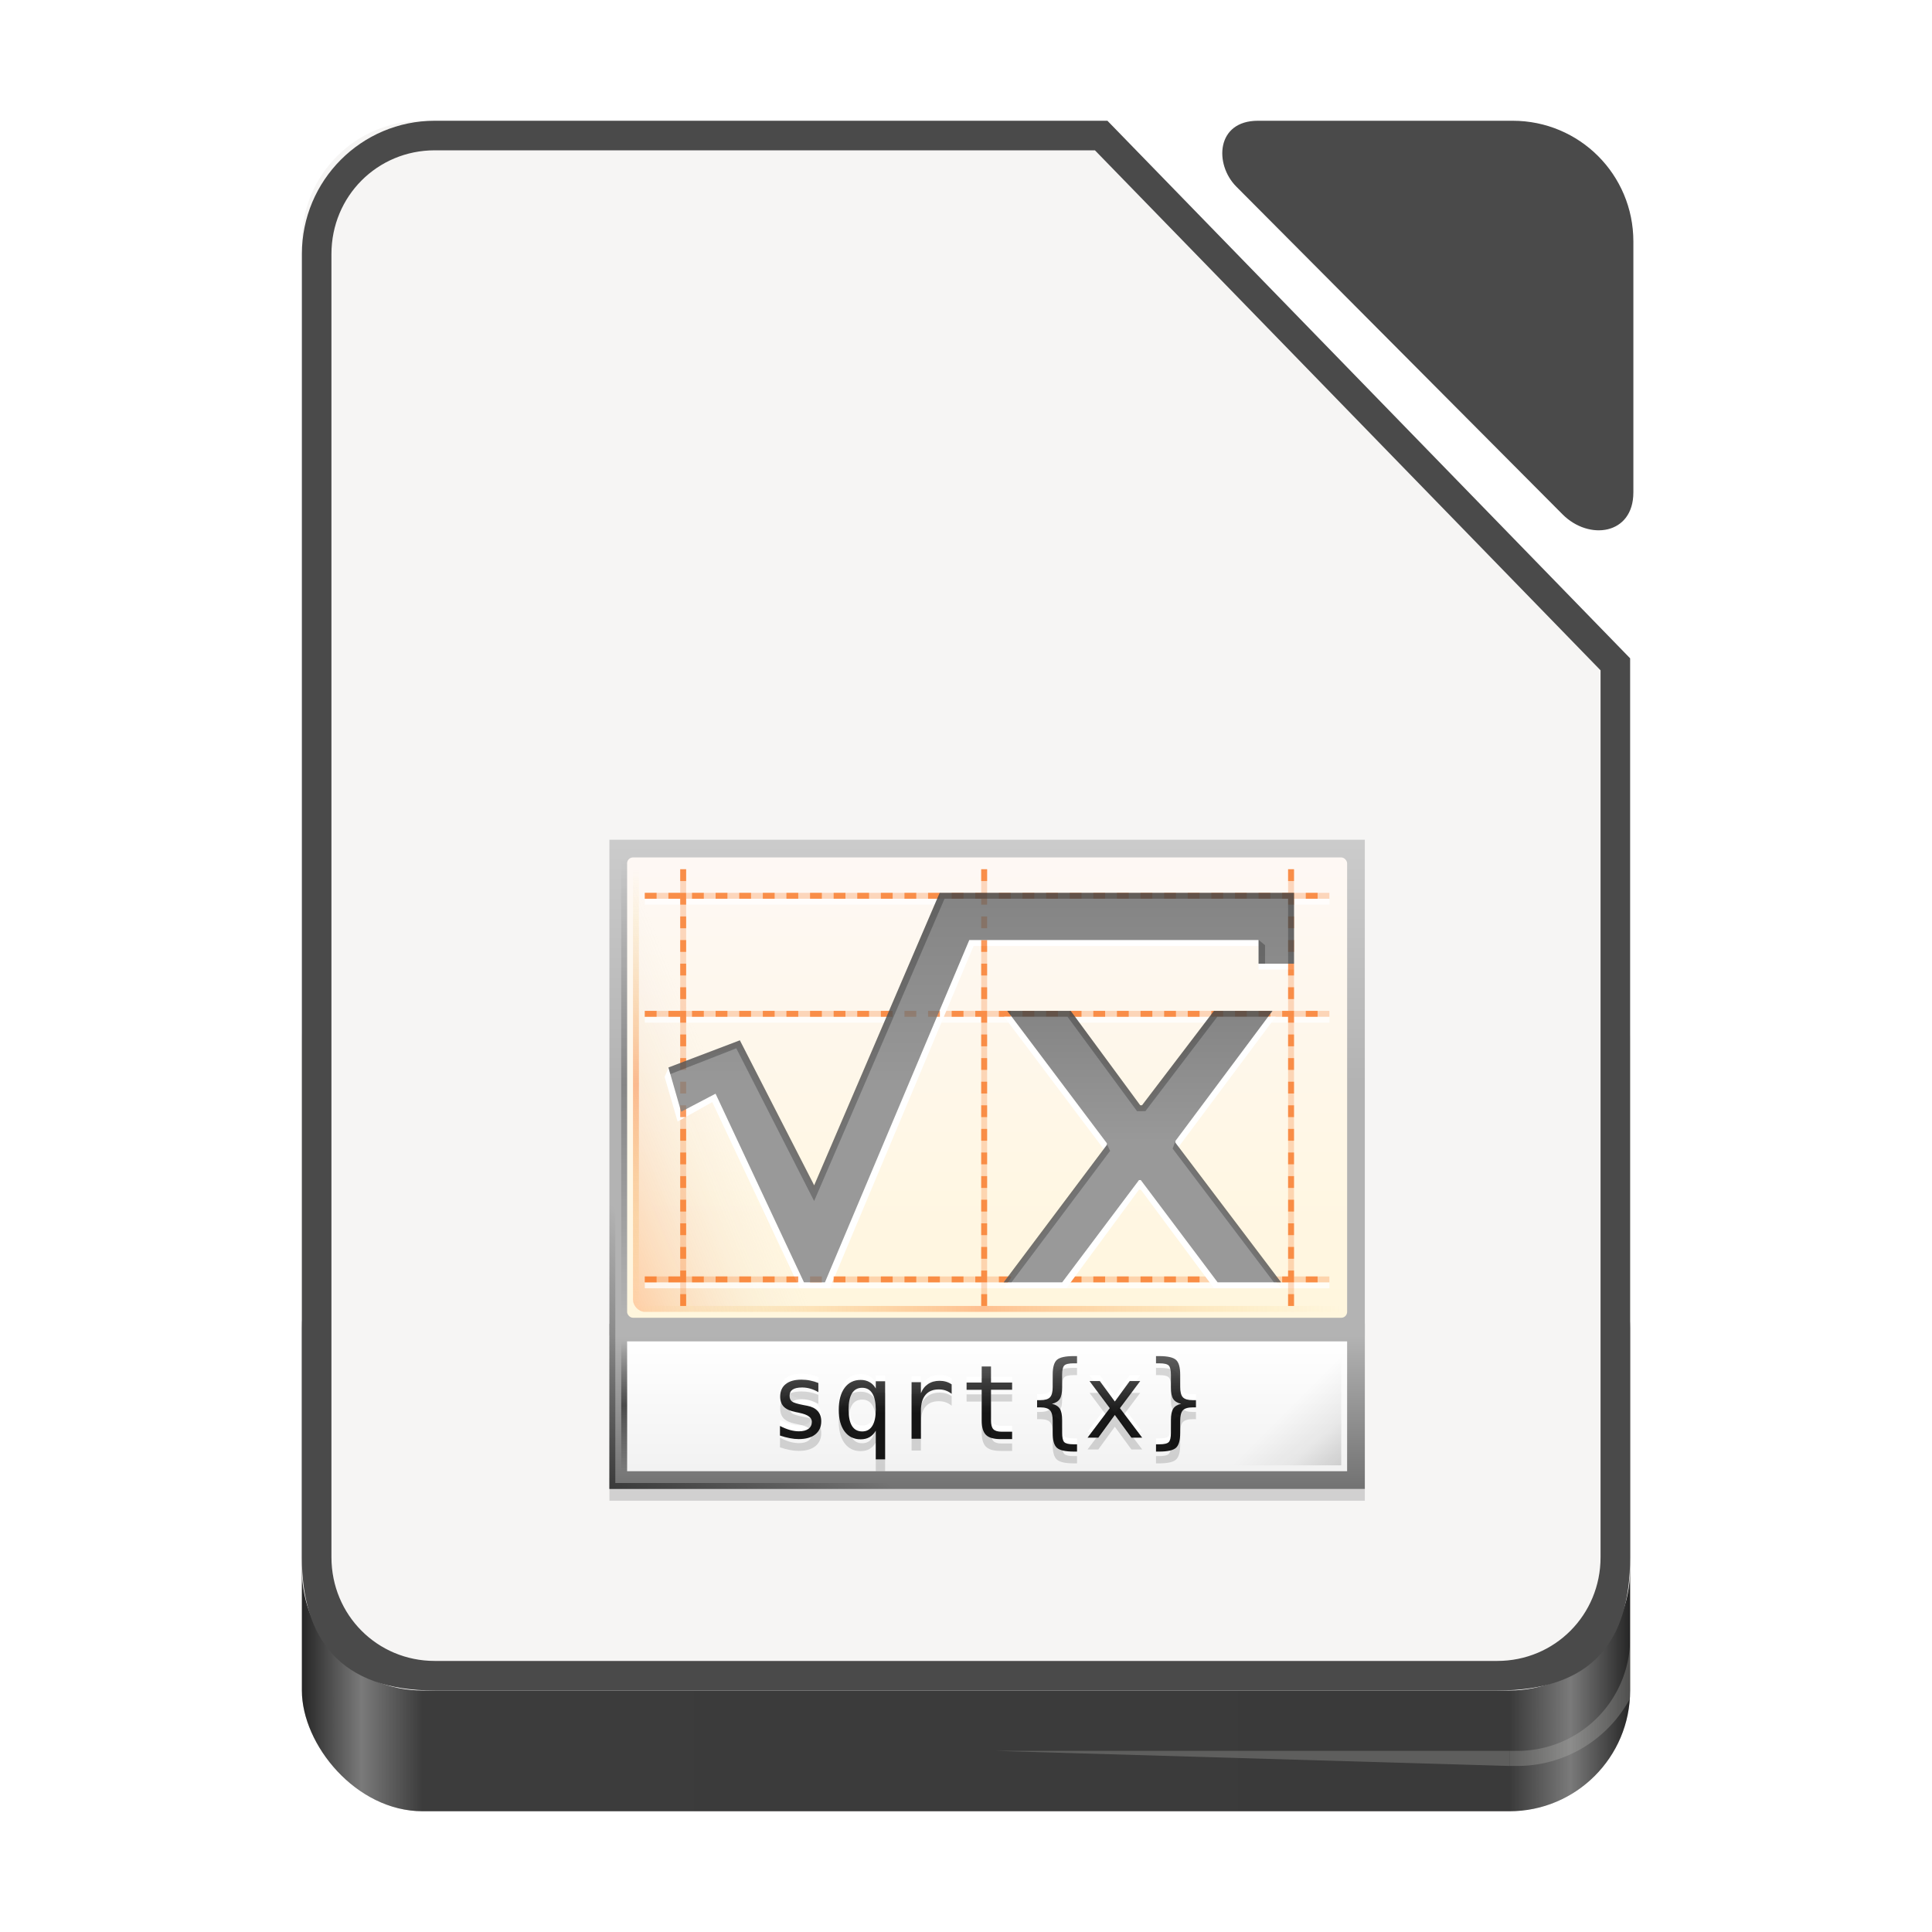 <?xml version="1.0" encoding="UTF-8" standalone="no"?>
<svg
   xmlns:dc="http://purl.org/dc/elements/1.1/"
   xmlns:cc="http://creativecommons.org/ns#"
   xmlns:rdf="http://www.w3.org/1999/02/22-rdf-syntax-ns#"
   xmlns:svg="http://www.w3.org/2000/svg"
   xmlns="http://www.w3.org/2000/svg"
   xmlns:xlink="http://www.w3.org/1999/xlink"
   xmlns:sodipodi="http://sodipodi.sourceforge.net/DTD/sodipodi-0.dtd"
   xmlns:inkscape="http://www.inkscape.org/namespaces/inkscape"
   width="128"
   height="128"
   version="1.0"
   id="svg246"
   sodipodi:docname="libreoffice-math.svg"
   inkscape:version="0.92.3 (2405546, 2018-03-11)">
  <sodipodi:namedview
     pagecolor="#ffffff"
     bordercolor="#666666"
     borderopacity="1"
     objecttolerance="10"
     gridtolerance="10"
     guidetolerance="10"
     inkscape:pageopacity="0"
     inkscape:pageshadow="2"
     inkscape:window-width="1920"
     inkscape:window-height="1016"
     id="namedview248"
     showgrid="false"
     inkscape:zoom="6.578125"
     inkscape:cx="64"
     inkscape:cy="64"
     inkscape:window-x="0"
     inkscape:window-y="27"
     inkscape:window-maximized="1"
     inkscape:current-layer="svg246" />
  <defs
     id="defs232">
    <linearGradient
       id="a">
      <stop
         id="stop2"
         offset="0"
         stop-color="#d5d3cf" />
      <stop
         id="stop4"
         offset="1"
         stop-color="#f6f5f4" />
    </linearGradient>
    <linearGradient
       id="b">
      <stop
         id="stop7"
         offset="0"
         stop-color="#d5d3cf" />
      <stop
         id="stop9"
         offset="1"
         stop-color="#949390" />
    </linearGradient>
    <linearGradient
       id="c">
      <stop
         id="stop12"
         offset="0"
         stop-color="#9a9996" />
      <stop
         id="stop14"
         offset="1"
         stop-color="#77767b" />
    </linearGradient>
    <linearGradient
       id="e"
       x1="28"
       x2="116"
       y1="-274"
       y2="-274"
       gradientTransform="translate(-136)"
       gradientUnits="userSpaceOnUse"
       xlink:href="#d" />
    <linearGradient
       id="d">
      <stop
         style="stop-color:#ae34c0"
         id="stop18"
         offset="0"
         stop-color="#c0bfbc" />
      <stop
         style="stop-color:#f2c1fa"
         id="stop20"
         offset=".045"
         stop-color="#f6f5f4" />
      <stop
         style="stop-color:#dd87e9"
         id="stop22"
         offset=".091"
         stop-color="#deddda" />
      <stop
         style="stop-color:#dd87e9"
         id="stop24"
         offset=".909"
         stop-color="#deddda" />
      <stop
         style="stop-color:#f2c1fa"
         id="stop26"
         offset=".955"
         stop-color="#f6f5f4" />
      <stop
         style="stop-color:#aa2fbc"
         id="stop28"
         offset="1"
         stop-color="#c0bfbc" />
    </linearGradient>
    <linearGradient
       id="f"
       x1="151.894"
       x2="-24.891"
       y1="-1168.556"
       y2="-1398.881"
       gradientTransform="matrix(2.008,0,0,2.019,1898.717,2821.503)"
       gradientUnits="userSpaceOnUse"
       xlink:href="#a-3" />
    <linearGradient
       id="a-3">
      <stop
         id="stop929"
         offset="0"
         stop-color="#8e03a3" />
      <stop
         id="stop931"
         offset="1"
         stop-color="#c254d2" />
    </linearGradient>
    <linearGradient
       id="e-6"
       x1="1712"
       x2="1352"
       y1="482"
       y2="22"
       gradientTransform="translate(96.598,-21.886)"
       gradientUnits="userSpaceOnUse">
      <stop
         id="stop957"
         offset="0"
         stop-color="#e6e6e6" />
      <stop
         id="stop959"
         offset="1"
         stop-color="#fff" />
    </linearGradient>
    <linearGradient
       id="b-7"
       x1="1422"
       x2="1324"
       y1="-1554.64"
       y2="-1554.64"
       gradientUnits="userSpaceOnUse">
      <stop
         id="stop934"
         offset="0"
         stop-color="#e196fb" />
      <stop
         id="stop936"
         offset=".13"
         stop-color="#f4c7fa" />
      <stop
         id="stop938"
         offset=".314"
         stop-color="#e091f3" />
      <stop
         id="stop940"
         offset=".441"
         stop-color="#d764e9" />
      <stop
         id="stop942"
         offset=".684"
         stop-color="#e7adf0" />
      <stop
         id="stop944"
         offset=".756"
         stop-color="#e6a9f8" />
      <stop
         id="stop946"
         offset=".88"
         stop-color="#e595f2" />
      <stop
         id="stop948"
         offset="1"
         stop-color="#f2cbf8" />
    </linearGradient>
    <radialGradient
       id="d-3"
       cx="518.854"
       cy="730.484"
       r="22.89"
       gradientTransform="matrix(2.011,0,0,0.565,329.827,-1985.991)"
       gradientUnits="userSpaceOnUse">
      <stop
         id="stop952"
         offset="0"
         stop-color="#dc85e9" />
      <stop
         id="stop954"
         offset="1"
         stop-color="#f2cbf8" />
    </radialGradient>
    <linearGradient
       id="f-3"
       x1="151.894"
       x2="-24.891"
       y1="-1168.556"
       y2="-1398.881"
       gradientTransform="matrix(0.408,0,0,0.41,40.163,586.114)"
       gradientUnits="userSpaceOnUse"
       xlink:href="#a-3" />
    <linearGradient
       id="linearGradient955"
       x1="151.894"
       x2="-24.891"
       y1="-1168.556"
       y2="-1398.881"
       gradientTransform="matrix(2.008,0,0,2.019,2228.887,2748.206)"
       gradientUnits="userSpaceOnUse"
       xlink:href="#a-3" />
    <linearGradient
       id="f-3-3"
       x1="151.894"
       x2="-24.891"
       y1="-1168.556"
       y2="-1398.881"
       gradientTransform="matrix(0.408,0,0,0.41,40.163,758.114)"
       gradientUnits="userSpaceOnUse"
       xlink:href="#a-3" />
    <linearGradient
       id="k"
       x1="151.894"
       x2="-24.891"
       y1="-1168.556"
       y2="-1398.881"
       gradientTransform="matrix(0.408,0,0,0.41,16.045,932.329)"
       gradientUnits="userSpaceOnUse"
       xlink:href="#b-3" />
    <linearGradient
       id="b-3">
      <stop
         id="stop3"
         offset="0"
         stop-color="#18a303" />
      <stop
         id="stop5"
         offset="1"
         stop-color="#43c330" />
    </linearGradient>
    <linearGradient
       id="j"
       x1="434.006"
       x2="74.006"
       y1="482"
       y2="22"
       gradientTransform="matrix(0.203,0,0,0.203,-9.75,354.199)"
       gradientUnits="userSpaceOnUse">
      <stop
         id="stop43"
         offset="0"
         stop-color="#e6e6e6" />
      <stop
         id="stop45"
         offset="1"
         stop-color="#fff" />
    </linearGradient>
    <linearGradient
       id="a-6"
       x1="1710"
       x2="1358"
       y1="126"
       y2="-338"
       gradientUnits="userSpaceOnUse"
       xlink:href="#b-3" />
    <linearGradient
       id="c-3"
       x1="1565.251"
       x2="1565.251"
       y1="51.992"
       y2="-52.008"
       gradientUnits="userSpaceOnUse">
      <stop
         id="stop8"
         offset="0"
         stop-color="#727272" />
      <stop
         id="stop10"
         offset="1"
         stop-color="#9a9a9a" />
    </linearGradient>
    <linearGradient
       id="d-5"
       x1="829.361"
       x2="829.361"
       y1="-1064.799"
       y2="-1082.341"
       gradientTransform="matrix(3.795,0,0,5.2,-1620.54,5578.909)"
       gradientUnits="userSpaceOnUse">
      <stop
         id="stop13"
         offset="0"
         stop-color="#e4e4e4" />
      <stop
         id="stop15"
         offset="1"
         stop-color="#f9f9f9" />
    </linearGradient>
    <linearGradient
       id="e-62"
       x1="525.639"
       x2="525.639"
       y1="-1078.644"
       y2="-1068.787"
       gradientTransform="matrix(2.857,0,0,-6.222,33.285,-6672.417)"
       gradientUnits="userSpaceOnUse">
      <stop
         id="stop18-9"
         offset="0"
         stop-color="#63bbee" />
      <stop
         id="stop20-1"
         offset="1"
         stop-color="#aadcf7" />
    </linearGradient>
    <linearGradient
       id="f-2"
       x1="1583.626"
       x2="1583.626"
       y1="-7.883"
       y2="-44.007"
       gradientUnits="userSpaceOnUse">
      <stop
         id="stop23"
         offset="0"
         stop-color="#a33e03" />
      <stop
         id="stop25"
         offset="1"
         stop-color="#c15414" />
    </linearGradient>
    <linearGradient
       id="g-7"
       x1="525.639"
       x2="525.639"
       y1="-1078.644"
       y2="-1068.787"
       gradientTransform="matrix(2.857,0,0,-8.444,65.285,-9068.258)"
       gradientUnits="userSpaceOnUse">
      <stop
         id="stop28-0"
         offset="0"
         stop-color="#f09e6f" />
      <stop
         id="stop30"
         offset="1"
         stop-color="#f9cfb5" />
    </linearGradient>
    <linearGradient
       id="h"
       x1="525.639"
       x2="525.639"
       y1="-1078.644"
       y2="-1068.787"
       gradientTransform="matrix(2.857,0,0,-3.556,97.285,-3797.377)"
       gradientUnits="userSpaceOnUse">
      <stop
         id="stop33"
         offset="0"
         stop-color="#f5ce53" />
      <stop
         id="stop35"
         offset="1"
         stop-color="#fde9a9" />
    </linearGradient>
    <linearGradient
       id="i"
       x1="525.639"
       x2="525.639"
       y1="-1078.644"
       y2="-1068.787"
       gradientTransform="matrix(2.857,0,0,-5.333,129.285,-5714.057)"
       gradientUnits="userSpaceOnUse">
      <stop
         id="stop38"
         offset="0"
         stop-color="#8ee780" />
      <stop
         id="stop40"
         offset="1"
         stop-color="#ccf4c6" />
    </linearGradient>
    <linearGradient
       id="b-2"
       x1="151.894"
       x2="-24.891"
       y1="-1168.556"
       y2="-1398.881"
       gradientTransform="matrix(2.008,0,0,2.019,1404.983,2846.179)"
       gradientUnits="userSpaceOnUse">
      <stop
         id="stop2799"
         offset="0"
         stop-color="#c99c00" />
      <stop
         id="stop2801"
         offset="1"
         stop-color="#e9b913" />
    </linearGradient>
    <linearGradient
       id="f-7"
       x1="151.894"
       x2="-24.891"
       y1="-1168.556"
       y2="-1398.881"
       gradientTransform="matrix(2.008,0,0,2.019,1404.983,2846.179)"
       gradientUnits="userSpaceOnUse"
       xlink:href="#b-36" />
    <linearGradient
       id="b-36">
      <stop
         id="stop3671"
         offset="0"
         stop-color="#a33e03" />
      <stop
         id="stop3673"
         offset="1"
         stop-color="#d36118" />
    </linearGradient>
    <linearGradient
       id="e-1"
       x1="1712"
       x2="1352"
       y1="482"
       y2="22"
       gradientUnits="userSpaceOnUse">
      <stop
         id="stop3686"
         offset="0"
         stop-color="#e6e6e6" />
      <stop
         id="stop3688"
         offset="1"
         stop-color="#fff" />
    </linearGradient>
    <linearGradient
       id="d-2"
       x1="1707.009"
       x2="1331.95"
       y1="488.492"
       y2="29.226"
       gradientTransform="translate(500.35,48.299)"
       gradientUnits="userSpaceOnUse">
      <stop
         id="stop3681"
         offset="0"
         stop-color="#6e6e6e" />
      <stop
         id="stop3683"
         offset="1"
         stop-color="#b0b0b0" />
    </linearGradient>
    <linearGradient
       id="c-93"
       x1="1710"
       x2="1360"
       y1="482"
       y2="22"
       gradientTransform="translate(500.35,48.299)"
       gradientUnits="userSpaceOnUse">
      <stop
         id="stop3676"
         offset="0"
         stop-color="#18a303" />
      <stop
         id="stop3678"
         offset="1"
         stop-color="#106802" />
    </linearGradient>
    <linearGradient
       id="a-1"
       x1="1711.588"
       x2="1357.364"
       y1="490.542"
       y2="30.216"
       gradientTransform="translate(500.35,48.299)"
       gradientUnits="userSpaceOnUse"
       xlink:href="#b-36" />
    <linearGradient
       id="s"
       x1="151.894"
       x2="-24.891"
       y1="-1168.556"
       y2="-1398.881"
       gradientTransform="matrix(2.008,0,0,2.019,1448.755,2874.857)"
       gradientUnits="userSpaceOnUse"
       xlink:href="#q" />
    <linearGradient
       id="q">
      <stop
         id="stop8439"
         offset="0"
         stop-color="#0369a3" />
      <stop
         id="stop8441"
         offset="1"
         stop-color="#1c99e0" />
    </linearGradient>
    <linearGradient
       id="r"
       x1="434.006"
       x2="74.006"
       y1="482"
       y2="22"
       gradientTransform="translate(1321.765,28.678)"
       gradientUnits="userSpaceOnUse">
      <stop
         id="stop8444"
         offset="0"
         stop-color="#e6e6e6" />
      <stop
         id="stop8446"
         offset="1"
         stop-color="#fff" />
    </linearGradient>
    <linearGradient
       id="p"
       x1="432.006"
       x2="80.006"
       y1="528"
       y2="64"
       gradientTransform="translate(1760.986,6.037)"
       gradientUnits="userSpaceOnUse"
       xlink:href="#q" />
    <linearGradient
       id="a-9"
       x2="0"
       y1="-581.638"
       y2="-577.573"
       gradientTransform="matrix(19.368,0,0,15.639,-2800.195,8902.558)"
       gradientUnits="userSpaceOnUse">
      <stop
         id="stop8379"
         offset="0"
         stop-color="#44adeb" />
      <stop
         id="stop8381"
         offset="1"
         stop-color="#aadcf7" />
    </linearGradient>
    <linearGradient
       id="b-4"
       x2="0"
       y1="1173"
       y2="1178"
       gradientTransform="matrix(-17.491,0,0,15.847,7686.168,-18788.108)"
       gradientUnits="userSpaceOnUse">
      <stop
         id="stop8384"
         offset="0"
         stop-color="#666" />
      <stop
         id="stop8386"
         offset="1"
         stop-color="#333" />
    </linearGradient>
    <linearGradient
       id="c-7"
       x1="346.696"
       x2="361.368"
       y1="-1576.519"
       y2="-1566.796"
       gradientTransform="matrix(1.973,0,0,1.955,884.546,2931.357)"
       gradientUnits="userSpaceOnUse">
      <stop
         id="stop8389"
         offset="0"
         stop-color="#fff" />
      <stop
         id="stop8391"
         offset="1"
         stop-color="#fff"
         stop-opacity="0" />
    </linearGradient>
    <linearGradient
       id="d-8"
       x2="0"
       y1="1173.911"
       y2="1178"
       gradientTransform="matrix(17.491,0,0,15.847,-4532.243,-18783.221)"
       gradientUnits="userSpaceOnUse">
      <stop
         id="stop8394"
         offset="0"
         stop-color="#666" />
      <stop
         id="stop8396"
         offset="1"
         stop-color="#1a1a1a" />
    </linearGradient>
    <linearGradient
       id="e-4"
       x2="0"
       y1="-1554.465"
       y2="-1562.367"
       gradientTransform="matrix(1.973,0,0,1.955,884.546,2931.357)"
       gradientUnits="userSpaceOnUse">
      <stop
         id="stop8399"
         offset="0"
         stop-color="#18a303" />
      <stop
         id="stop8401"
         offset="1"
         stop-color="#106802" />
    </linearGradient>
    <linearGradient
       id="f-5"
       x2="0"
       y1="1173"
       y2="1178"
       gradientTransform="matrix(17.491,0,0,15.847,-4532.243,-18763.476)"
       gradientUnits="userSpaceOnUse">
      <stop
         id="stop8404"
         offset="0"
         stop-color="#0369a3" />
      <stop
         id="stop8406"
         offset="1"
         stop-color="#023f62" />
    </linearGradient>
    <linearGradient
       id="g-0"
       x2="0"
       y1="-8.721"
       y2="-1.764"
       gradientTransform="matrix(1.973,0,0,1.955,-134.484,-129.328)"
       gradientUnits="userSpaceOnUse"
       xlink:href="#h-3" />
    <linearGradient
       id="h-3">
      <stop
         id="stop8410"
         offset="0"
         stop-color="#666" />
      <stop
         id="stop8412"
         offset="1"
         stop-color="#666"
         stop-opacity=".5" />
    </linearGradient>
    <radialGradient
       id="i-6"
       cx="-1535.304"
       cy="-842.908"
       r="10"
       gradientTransform="matrix(0,6.482,14.962,0,14263.987,9757.383)"
       gradientUnits="userSpaceOnUse">
      <stop
         id="stop8415"
         offset="0"
         stop-color="#fff" />
      <stop
         id="stop8417"
         offset="1"
         stop-color="#00a8ff"
         stop-opacity="0" />
    </radialGradient>
    <linearGradient
       id="j-1"
       x2="0"
       y1="-8.721"
       y2="2.989"
       gradientTransform="matrix(1.973,0,0,1.955,-134.484,-129.328)"
       gradientUnits="userSpaceOnUse"
       xlink:href="#h-3" />
    <linearGradient
       id="k-0"
       x2="0"
       y1="-6.308"
       y2="-.088"
       gradientTransform="matrix(1.973,0,0,1.955,-134.484,-129.328)"
       gradientUnits="userSpaceOnUse"
       xlink:href="#l" />
    <linearGradient
       id="l">
      <stop
         id="stop8422"
         offset="0"
         stop-color="#808080" />
      <stop
         id="stop8424"
         offset="1"
         stop-color="#666" />
    </linearGradient>
    <linearGradient
       id="m"
       x2="0"
       y1="-5.058"
       y2="1.412"
       gradientTransform="matrix(1.973,0,0,1.955,-134.484,-129.328)"
       gradientUnits="userSpaceOnUse"
       xlink:href="#l" />
    <linearGradient
       id="n"
       x2="0"
       y1="-1556.638"
       y2="-1550.512"
       gradientTransform="matrix(1.973,0,0,1.955,884.546,2931.357)"
       gradientUnits="userSpaceOnUse">
      <stop
         id="stop8428"
         offset="0"
         stop-color="#0369a3" />
      <stop
         id="stop8430"
         offset="1"
         stop-color="#047fc6" />
    </linearGradient>
    <linearGradient
       id="o"
       x1="445.695"
       x2="441.388"
       y1="1103.578"
       y2="1099.82"
       gradientTransform="matrix(0,3.351,-5.471,0,7668.256,-1672.148)"
       gradientUnits="userSpaceOnUse">
      <stop
         id="stop8433"
         offset="0"
         stop-color="#e9b913" />
      <stop
         id="stop8435"
         offset="1"
         stop-color="#ff0" />
    </linearGradient>
    <linearGradient
       id="linearGradient21640-4"
       x1="-17"
       x2="144"
       y1="-1194.638"
       y2="-1194.638"
       gradientTransform="matrix(0.529,0,0,1.091,355.326,-218.207)"
       gradientUnits="userSpaceOnUse"
       xlink:href="#linearGradient8074-2" />
    <linearGradient
       id="linearGradient8074-2">
      <stop
         id="stop25-3"
         offset="0"
         style="stop-color:#000000;stop-opacity:0" />
      <stop
         id="stop27"
         offset=".493"
         style="stop-color:#000000" />
      <stop
         id="stop29"
         offset="1"
         style="stop-color:#000000;stop-opacity:0" />
    </linearGradient>
    <linearGradient
       id="linearGradient21642-6"
       x1="652.25"
       x2="652.25"
       y1="-1491.638"
       y2="-1548.138"
       gradientTransform="matrix(1.091,0,0,1.091,-280.932,105.793)"
       gradientUnits="userSpaceOnUse">
      <stop
         id="stop51"
         offset="0"
         style="stop-color:#808080" />
      <stop
         id="stop53"
         offset="1"
         style="stop-color:#b3b3b3" />
    </linearGradient>
    <linearGradient
       id="linearGradient21644-6"
       x1="714"
       x2="714"
       y1="-1063.638"
       y2="-1083.638"
       gradientTransform="matrix(2.07,0,0,2.836,-1129.407,1493.233)"
       gradientUnits="userSpaceOnUse"
       xlink:href="#linearGradient4338" />
    <linearGradient
       id="linearGradient4338">
      <stop
         id="stop20-6"
         offset="0"
         style="stop-color:#f2f2f2" />
      <stop
         id="stop22-7"
         offset="1"
         style="stop-color:#ffffff" />
    </linearGradient>
    <linearGradient
       id="linearGradient21646-1"
       x1="152"
       x2="113.882"
       y1="-1192.638"
       y2="-1230.756"
       gradientTransform="matrix(0.665,0,0,0.665,327.05,-731.393)"
       gradientUnits="userSpaceOnUse">
      <stop
         id="stop57"
         offset="0"
         style="stop-color:#000000" />
      <stop
         id="stop59"
         offset=".455"
         style="stop-color:#000000;stop-opacity:.361" />
      <stop
         id="stop61"
         offset="1"
         style="stop-color:#000000;stop-opacity:0" />
    </linearGradient>
    <linearGradient
       id="linearGradient1209"
       x1="-17"
       x2="144"
       y1="-1194.638"
       y2="-1194.638"
       gradientTransform="matrix(0.413,0,0,1.091,362.095,-269.48)"
       gradientUnits="userSpaceOnUse"
       xlink:href="#linearGradient8074-2" />
    <radialGradient
       id="radialGradient1211"
       cx="152.333"
       cy="-754.638"
       r="15"
       gradientTransform="matrix(0,0.412,-0.725,-9.9797564e-5,-188.051,-1592.033)"
       gradientUnits="userSpaceOnUse">
      <stop
         id="stop107"
         offset="0"
         style="stop-color:#000000;stop-opacity:.502" />
      <stop
         id="stop109"
         offset="1"
         style="stop-color:#000000;stop-opacity:0" />
    </radialGradient>
    <linearGradient
       id="linearGradient21652-7"
       x1="525.639"
       x2="525.639"
       y1="-1078.644"
       y2="-1068.787"
       gradientTransform="matrix(1.87,0,0,3.636,-626.127,5449.585)"
       gradientUnits="userSpaceOnUse">
      <stop
         id="stop64"
         offset="0"
         style="stop-color:#63bbee" />
      <stop
         id="stop66"
         offset="1"
         style="stop-color:#aadcf7" />
    </linearGradient>
    <linearGradient
       id="linearGradient21654-6"
       x1="525.639"
       x2="525.639"
       y1="-1078.644"
       y2="-1068.787"
       gradientTransform="matrix(1.87,0,0,4.848,-606.491,6756.418)"
       gradientUnits="userSpaceOnUse">
      <stop
         id="stop69"
         offset="0"
         style="stop-color:rgb(240, 158, 111)" />
      <stop
         id="stop71"
         offset="1"
         style="stop-color:rgb(249, 207, 181)" />
    </linearGradient>
    <linearGradient
       id="linearGradient21656-7"
       x1="525.639"
       x2="525.639"
       y1="-1078.644"
       y2="-1068.787"
       gradientTransform="matrix(1.87,0,0,2.182,-586.854,3881.382)"
       gradientUnits="userSpaceOnUse">
      <stop
         id="stop74"
         offset="0"
         style="stop-color:rgb(245, 206, 83)" />
      <stop
         id="stop76"
         offset="1"
         style="stop-color:rgb(253, 233, 169)" />
    </linearGradient>
    <linearGradient
       id="linearGradient21658-2"
       x1="525.639"
       x2="525.639"
       y1="-1078.644"
       y2="-1068.787"
       gradientTransform="matrix(1.87,0,0,3.152,-567.218,4926.854)"
       gradientUnits="userSpaceOnUse">
      <stop
         id="stop79"
         offset="0"
         style="stop-color:#8ee780" />
      <stop
         id="stop81"
         offset="1"
         style="stop-color:#ccf4c6" />
    </linearGradient>
    <linearGradient
       id="linearGradient21660-7"
       x1="529.25"
       x2="535"
       y1="-1568.638"
       y2="-1574.638"
       gradientTransform="matrix(0.909,0,0,2.545,-126.932,2462.724)"
       gradientUnits="userSpaceOnUse">
      <stop
         id="stop84"
         offset="0"
         style="stop-color:#4a00ff" />
      <stop
         id="stop86"
         offset="1"
         style="stop-color:#00a0c1;stop-opacity:0" />
    </linearGradient>
    <linearGradient
       id="linearGradient21662-3"
       x1="529.25"
       x2="535"
       y1="-1568.638"
       y2="-1574.638"
       gradientTransform="matrix(0.909,0,0,3.455,-107.295,3888.76)"
       gradientUnits="userSpaceOnUse">
      <stop
         id="stop89"
         offset="0"
         style="stop-color:#800000" />
      <stop
         id="stop91"
         offset="1"
         style="stop-color:#ffc600;stop-opacity:0" />
    </linearGradient>
    <linearGradient
       id="linearGradient1213"
       x1="-17"
       x2="144"
       y1="-1194.638"
       y2="-1194.638"
       gradientTransform="matrix(0.081,0,0,1.091,354.268,-258.571)"
       gradientUnits="userSpaceOnUse"
       xlink:href="#linearGradient9014" />
    <linearGradient
       id="linearGradient9014">
      <stop
         id="stop32"
         offset="0"
         style="stop-color:#ffffff;stop-opacity:0" />
      <stop
         id="stop34"
         offset=".493"
         style="stop-color:#ffffff" />
      <stop
         id="stop36"
         offset="1"
         style="stop-color:#ffffff;stop-opacity:0" />
    </linearGradient>
    <linearGradient
       id="linearGradient21666-8"
       x1="-17"
       x2="144"
       y1="-1194.638"
       y2="-1194.638"
       gradientTransform="matrix(0.501,0,0,1.091,357.047,-224.753)"
       gradientUnits="userSpaceOnUse"
       xlink:href="#linearGradient8074-2" />
    <linearGradient
       id="linearGradient21668-4"
       x1="-17"
       x2="144"
       y1="-1194.638"
       y2="-1194.638"
       gradientTransform="matrix(0.501,0,0,1.091,357.047,-221.48)"
       gradientUnits="userSpaceOnUse"
       xlink:href="#linearGradient9014" />
    <linearGradient
       id="linearGradient21670-3"
       x1="529.25"
       x2="535"
       y1="-1568.638"
       y2="-1574.638"
       gradientTransform="matrix(0.909,0,0,2.182,-68.022,1892.309)"
       gradientUnits="userSpaceOnUse">
      <stop
         id="stop96"
         offset="0"
         style="stop-color:#003362" />
      <stop
         id="stop98"
         offset="1"
         style="stop-color:#00ff8c;stop-opacity:0" />
    </linearGradient>
    <linearGradient
       id="linearGradient21672-9"
       x1="529.25"
       x2="535"
       y1="-1568.638"
       y2="-1574.638"
       gradientTransform="matrix(0.909,0,0,1.455,-87.659,751.479)"
       gradientUnits="userSpaceOnUse">
      <stop
         id="stop101"
         offset="0"
         style="stop-color:#ff0000" />
      <stop
         id="stop103"
         offset="1"
         style="stop-color:#d3d300;stop-opacity:0" />
    </linearGradient>
    <linearGradient
       id="linearGradient1215"
       x1="-17"
       x2="144"
       y1="-1194.638"
       y2="-1194.638"
       gradientTransform="matrix(0.501,0,0,1.091,-420.726,2883.604)"
       gradientUnits="userSpaceOnUse"
       xlink:href="#linearGradient8074-2" />
    <linearGradient
       id="linearGradient22171"
       x1="815.125"
       x2="815.125"
       y1="-1491.638"
       y2="-1543.638"
       gradientTransform="matrix(1.641,0,0,0.5,2374.52,-735.251)"
       gradientUnits="userSpaceOnUse">
      <stop
         id="stop1733"
         offset="0"
         style="stop-color:rgb(114, 114, 114)" />
      <stop
         id="stop1735"
         offset="1"
         style="stop-color:rgb(179, 179, 179)" />
    </linearGradient>
    <linearGradient
       id="linearGradient22173"
       x1="3793.25"
       x2="3793.25"
       y1="-1603.647"
       y2="-1561.387"
       gradientTransform="translate(0,11.566)"
       gradientUnits="userSpaceOnUse">
      <stop
         id="stop1738"
         offset="0"
         style="stop-color:rgb(204, 204, 204)" />
      <stop
         id="stop1740"
         offset="1"
         style="stop-color:rgb(179, 179, 179)" />
    </linearGradient>
    <linearGradient
       id="linearGradient22175"
       x1="3658.22"
       x2="3658.22"
       y1="-1076.625"
       y2="-1117.844"
       gradientTransform="matrix(1.906,0,0,1.857,-3264.03,489.398)"
       gradientUnits="userSpaceOnUse">
      <stop
         id="stop1743"
         offset="0"
         style="stop-color:rgb(255, 246, 221)" />
      <stop
         id="stop1745"
         offset="1"
         style="stop-color:rgb(254, 248, 244)" />
    </linearGradient>
    <linearGradient
       id="linearGradient1553"
       x1="529.25"
       x2="535"
       y1="-1568.638"
       y2="-1574.638"
       gradientTransform="matrix(2.5,0,0,6.333,2347.5,8423.636)"
       gradientUnits="userSpaceOnUse">
      <stop
         id="stop1789"
         offset="0"
         style="stop-color:rgb(252, 92, 0)" />
      <stop
         id="stop1791"
         offset="1"
         style="stop-color:rgb(204, 204, 204);stop-opacity:0" />
    </linearGradient>
    <linearGradient
       id="linearGradient22179"
       x1="3682"
       x2="3682"
       y1="-1515.003"
       y2="-1494.843"
       gradientTransform="matrix(1.017,0,0,1.1,-62.175,160.033)"
       gradientUnits="userSpaceOnUse">
      <stop
         id="stop1748"
         offset="0"
         style="stop-color:rgb(255, 255, 255)" />
      <stop
         id="stop1750"
         offset="1"
         style="stop-color:rgb(242, 242, 242)" />
    </linearGradient>
    <linearGradient
       id="linearGradient22195"
       x1="3669.452"
       x2="3669.452"
       y1="-1068.818"
       y2="-1073.573"
       gradientUnits="userSpaceOnUse"
       xlink:href="#linearGradient10412" />
    <linearGradient
       id="linearGradient10412">
      <stop
         id="stop1754"
         offset="0"
         style="stop-color:rgb(0, 0, 0)" />
      <stop
         id="stop1756"
         offset="1"
         style="stop-color:rgb(77, 77, 77)" />
    </linearGradient>
    <linearGradient
       id="linearGradient22197"
       x1="3715.894"
       x2="3715.894"
       y1="693.037"
       y2="695.848"
       gradientTransform="matrix(12.038,0,0,12.033,-41007.4,-9920.304)"
       gradientUnits="userSpaceOnUse"
       xlink:href="#linearGradient9860" />
    <linearGradient
       id="linearGradient9860">
      <stop
         id="stop1760"
         offset="0"
         style="stop-color:rgb(102, 102, 102)" />
      <stop
         id="stop1762"
         offset="1"
         style="stop-color:rgb(128, 128, 128)" />
    </linearGradient>
    <linearGradient
       id="linearGradient22199"
       x1="3715.894"
       x2="3715.894"
       y1="694.657"
       y2="696.496"
       gradientTransform="matrix(12.038,0,0,12.033,-41007.4,-9920.304)"
       gradientUnits="userSpaceOnUse"
       xlink:href="#linearGradient9860" />
    <linearGradient
       id="linearGradient22201"
       x1="-17"
       x2="144"
       y1="-1194.638"
       y2="-1194.638"
       gradientTransform="matrix(0.745,0,0,1,3682.67,-317.434)"
       gradientUnits="userSpaceOnUse"
       xlink:href="#linearGradient10295" />
    <linearGradient
       id="linearGradient10295">
      <stop
         id="stop1767"
         offset="0"
         style="stop-color:rgb(233, 185, 19);stop-opacity:0" />
      <stop
         id="stop1769"
         offset=".493"
         style="stop-color:rgb(252, 92, 0)" />
      <stop
         id="stop1771"
         offset="1"
         style="stop-color:rgb(233, 185, 19);stop-opacity:0" />
    </linearGradient>
    <linearGradient
       id="linearGradient1549"
       x1="-17"
       x2="144"
       y1="-1194.638"
       y2="-1194.638"
       gradientTransform="matrix(0.46,0,0,1,-1578.254,-2476.36)"
       gradientUnits="userSpaceOnUse"
       xlink:href="#linearGradient10295" />
    <linearGradient
       id="linearGradient1545"
       x1="-17"
       x2="144"
       y1="-1194.638"
       y2="-1194.638"
       gradientTransform="matrix(0.483,0,0,1,-1579.614,-2474.36)"
       gradientUnits="userSpaceOnUse"
       xlink:href="#linearGradient8074-2" />
    <linearGradient
       id="linearGradient1541"
       x1="152"
       x2="113.882"
       y1="-1192.638"
       y2="-1230.756"
       gradientTransform="matrix(0.244,0,0,0.244,3752.93,-1194.184)"
       gradientUnits="userSpaceOnUse">
      <stop
         id="stop1780"
         offset="0"
         style="stop-color:#000000" />
      <stop
         id="stop1782"
         offset=".455"
         style="stop-color:#000000;stop-opacity:.361" />
      <stop
         id="stop1784"
         offset="1"
         style="stop-color:#000000;stop-opacity:0" />
    </linearGradient>
    <linearGradient
       id="linearGradient1537"
       x1="364.867"
       x2="389.102"
       y1="300.819"
       y2="276.584"
       gradientTransform="translate(3301,-1782.074)"
       gradientUnits="userSpaceOnUse">
      <stop
         id="stop1775"
         offset="0"
         style="stop-color:rgb(0, 0, 0)" />
      <stop
         id="stop1777"
         offset="1"
         style="stop-color:rgb(0, 0, 0);stop-opacity:0" />
    </linearGradient>
    <linearGradient
       id="linearGradient1533"
       x1="-17"
       x2="144"
       y1="-1194.638"
       y2="-1194.638"
       gradientTransform="matrix(0.137,0,0,1,-1503.744,-2474.38)"
       gradientUnits="userSpaceOnUse"
       xlink:href="#linearGradient8074-2" />
    <linearGradient
       id="e-3"
       x1="28"
       x2="116"
       y1="-274"
       y2="-274"
       gradientTransform="translate(-136,2.0328125e-5)"
       gradientUnits="userSpaceOnUse"
       xlink:href="#d-6" />
    <linearGradient
       id="d-6">
      <stop
         style="stop-color:#262626"
         id="stop18-7"
         offset="0" />
      <stop
         style="stop-color:#7a7a7a"
         id="stop20-5"
         offset=".045" />
      <stop
         style="stop-color:#3a3a3a"
         id="stop22-3"
         offset=".091" />
      <stop
         style="stop-color:#3c3c3c"
         id="stop24-5"
         offset=".909" />
      <stop
         style="stop-color:#7a7a7a"
         id="stop26-6"
         offset=".955" />
      <stop
         style="stop-color:#262626"
         id="stop28-2"
         offset="1" />
    </linearGradient>
    <linearGradient
       id="linearGradient1081"
       x1="-108"
       x2="-20"
       y1="-100"
       y2="-100"
       gradientUnits="userSpaceOnUse"
       xlink:href="#d-6" />
    <linearGradient
       inkscape:collect="always"
       xlink:href="#linearGradient10412"
       id="linearGradient1261"
       gradientUnits="userSpaceOnUse"
       x1="3669.452"
       y1="-1068.818"
       x2="3669.452"
       y2="-1073.573" />
    <linearGradient
       inkscape:collect="always"
       xlink:href="#linearGradient10412"
       id="linearGradient1263"
       gradientUnits="userSpaceOnUse"
       x1="3669.452"
       y1="-1068.818"
       x2="3669.452"
       y2="-1073.573" />
    <linearGradient
       inkscape:collect="always"
       xlink:href="#linearGradient10412"
       id="linearGradient1265"
       gradientUnits="userSpaceOnUse"
       x1="3669.452"
       y1="-1068.818"
       x2="3669.452"
       y2="-1073.573" />
    <linearGradient
       inkscape:collect="always"
       xlink:href="#linearGradient10412"
       id="linearGradient1267"
       gradientUnits="userSpaceOnUse"
       x1="3669.452"
       y1="-1068.818"
       x2="3669.452"
       y2="-1073.573" />
    <linearGradient
       inkscape:collect="always"
       xlink:href="#linearGradient10412"
       id="linearGradient1269"
       gradientUnits="userSpaceOnUse"
       x1="3669.452"
       y1="-1068.818"
       x2="3669.452"
       y2="-1073.573" />
    <linearGradient
       inkscape:collect="always"
       xlink:href="#linearGradient10412"
       id="linearGradient1271"
       gradientUnits="userSpaceOnUse"
       x1="3669.452"
       y1="-1068.818"
       x2="3669.452"
       y2="-1073.573" />
    <linearGradient
       inkscape:collect="always"
       xlink:href="#linearGradient10412"
       id="linearGradient1273"
       gradientUnits="userSpaceOnUse"
       x1="3669.452"
       y1="-1068.818"
       x2="3669.452"
       y2="-1073.573" />
  </defs>
  <rect
     style="fill:#deddda"
     width="88"
     height="59"
     x="20"
     y="61"
     rx="8"
     id="rect234" />
  <rect
     style="fill:url(#linearGradient1081);fill-rule:evenodd"
     width="88"
     height="40"
     x="-108"
     y="-120"
     rx="8"
     ry="8"
     transform="scale(-1)"
     id="rect236" />
  <path
     style="fill:#c0bfbc;fill-opacity:0.272"
     d="m 108,108.654 a 7.468,7.468 0 0 1 -7.492,7.346 h -0.5 v 1 h 0.5 a 8.488,8.488 0 0 0 7.463,-4.428 c 0.013,-0.19 0.029,-0.379 0.029,-0.572 z m -42,7.346 34,1 v -1 z"
     id="path238" />
  <path
     style="fill:#f6f5f4"
     d="M 73.16,8 H 28 c -4.432,0 -8,3.568 -8,8 v 88 c 0,4.432 3.568,8 8,8 H 100 C 104.432,112 108,108.432 108,104 V 43.705 Z"
     id="path240" />
  <path
     style="fill:#4a4a4a"
     d="M 108.215,32.631 V 16 c 0,-1.108 -0.223,-2.161 -0.627,-3.119 -0.404,-0.958 -0.988,-1.82 -1.711,-2.543 -0.723,-0.723 -1.585,-1.307 -2.543,-1.711 C 102.376,8.223 101.323,8 100.215,8 H 83.342 c -2.778,0 -2.901,2.89 -1.432,4.365 l 21.609,21.709 c 1.763,1.77 4.695,1.349 4.695,-1.443 z"
     id="path242" />
  <path
     style="fill:#4a4a4a"
     d="M 28.801,8 C 23.94,8 20,11.956 20,16.828 v 86.344 C 20,108.555 22.516,112 28.801,112 H 99.199 C 105.484,112 108,108.77 108,103.172 V 43.615 L 73.369,8 h -0.412 z m 0,1.959 h 43.742 l 33.498,34.451 v 58.762 c 0,3.825 -3.036,6.869 -6.842,6.869 H 28.801 c -3.806,0 -6.842,-3.044 -6.842,-6.869 V 16.828 c 0,-3.825 3.036,-6.869 6.842,-6.869 z"
     id="path244" />
  <g
     transform="matrix(0.391,0,0,0.391,-1393.031,677.743)"
     style="enable-background:new"
     id="g1928">
    <rect
       x="3666"
       y="-1507.07"
       width="128"
       height="28"
       style="opacity:0.15"
       id="rect1814" />
    <rect
       x="3666"
       y="-1509.07"
       width="128"
       height="28"
       style="fill:url(#linearGradient22171)"
       id="rect1816" />
    <rect
       x="3666"
       y="-1591.07"
       width="128"
       height="84"
       style="fill:url(#linearGradient22173)"
       id="rect1818" />
    <rect
       x="3669"
       y="-1588.07"
       width="122"
       height="78"
       rx="1"
       ry="1"
       style="fill:url(#linearGradient22175)"
       id="rect1820" />
    <rect
       x="3670"
       y="-1587.07"
       width="30"
       height="76"
       rx="2"
       ry="2"
       style="opacity:0.25;fill:url(#linearGradient1553)"
       id="rect1822" />
    <rect
       x="3669"
       y="-1506.07"
       width="122"
       height="22"
       style="fill:url(#linearGradient22179)"
       id="rect1824" />
    <g
       transform="matrix(2,0,0,2,-3609.1,642.7)"
       style="fill:#ffffff"
       id="g1840">
      <path
         d="m 3655.253,-1071.355 v 0.77 c -0.225,-0.131 -0.452,-0.23 -0.68,-0.295 -0.228,-0.066 -0.461,-0.099 -0.698,-0.099 -0.357,0 -0.623,0.059 -0.8,0.175 -0.174,0.114 -0.261,0.29 -0.261,0.526 0,0.214 0.066,0.374 0.197,0.479 0.131,0.106 0.458,0.208 0.98,0.308 l 0.317,0.06 c 0.391,0.074 0.686,0.223 0.886,0.445 0.203,0.223 0.304,0.512 0.304,0.869 0,0.474 -0.168,0.845 -0.505,1.113 -0.337,0.265 -0.805,0.398 -1.404,0.398 -0.237,0 -0.485,-0.026 -0.745,-0.077 -0.26,-0.049 -0.541,-0.123 -0.843,-0.223 v -0.813 c 0.294,0.151 0.575,0.265 0.843,0.342 0.268,0.074 0.522,0.111 0.762,0.111 0.348,0 0.618,-0.07 0.809,-0.21 0.191,-0.143 0.287,-0.341 0.287,-0.595 0,-0.365 -0.35,-0.618 -1.049,-0.758 l -0.034,-0.01 -0.295,-0.06 c -0.454,-0.089 -0.785,-0.237 -0.993,-0.445 -0.208,-0.211 -0.312,-0.498 -0.312,-0.86 0,-0.459 0.155,-0.813 0.467,-1.061 0.311,-0.251 0.755,-0.377 1.331,-0.377 0.257,0 0.504,0.024 0.74,0.073 0.237,0.046 0.469,0.116 0.698,0.21"
         style="fill:#ffffff"
         id="path1826"
         inkscape:connector-curvature="0" />
      <path
         d="m 3657.814,-1069.104 c 0,0.611 0.096,1.071 0.287,1.382 0.194,0.311 0.481,0.467 0.86,0.467 0.38,0 0.666,-0.155 0.86,-0.467 0.197,-0.314 0.295,-0.775 0.295,-1.382 0,-0.608 -0.098,-1.067 -0.295,-1.378 -0.194,-0.314 -0.481,-0.471 -0.86,-0.471 -0.38,0 -0.666,0.155 -0.86,0.467 -0.191,0.311 -0.287,0.772 -0.287,1.383 m 2.303,1.78 c -0.128,0.237 -0.302,0.419 -0.522,0.548 -0.217,0.126 -0.469,0.188 -0.757,0.188 -0.574,0 -1.027,-0.221 -1.361,-0.663 -0.331,-0.445 -0.496,-1.057 -0.496,-1.836 0,-0.793 0.166,-1.414 0.496,-1.862 0.331,-0.448 0.785,-0.672 1.361,-0.672 0.285,0 0.536,0.063 0.753,0.188 0.22,0.123 0.395,0.302 0.526,0.539 v -0.612 h 0.792 v 6.617 h -0.792 v -2.435"
         style="fill:#ffffff"
         id="path1828"
         inkscape:connector-curvature="0" />
      <path
         d="m 3666.546,-1070.439 c -0.168,-0.131 -0.34,-0.227 -0.514,-0.287 -0.174,-0.06 -0.365,-0.09 -0.574,-0.09 -0.491,0 -0.866,0.154 -1.126,0.462 -0.26,0.308 -0.39,0.753 -0.39,1.335 v 2.384 h -0.792 v -4.794 h 0.792 v 0.937 c 0.131,-0.34 0.332,-0.599 0.604,-0.779 0.274,-0.183 0.598,-0.274 0.972,-0.274 0.194,0 0.375,0.024 0.544,0.073 0.168,0.049 0.33,0.124 0.484,0.227 v 0.805"
         style="fill:#ffffff"
         id="path1830"
         inkscape:connector-curvature="0" />
      <path
         d="m 3669.879,-1072.758 v 1.361 h 1.789 v 0.612 h -1.789 v 2.602 c 0,0.354 0.067,0.601 0.201,0.741 0.134,0.14 0.368,0.21 0.702,0.21 h 0.886 v 0.629 h -0.963 c -0.591,0 -1.007,-0.118 -1.25,-0.355 -0.242,-0.237 -0.364,-0.645 -0.364,-1.224 v -2.602 h -1.28 v -0.612 h 1.28 v -1.361 h 0.788"
         style="fill:#ffffff"
         id="path1832"
         inkscape:connector-curvature="0" />
      <path
         d="m 3677.168,-1066.165 v 0.616 h -0.274 c -0.711,0 -1.187,-0.105 -1.429,-0.317 -0.24,-0.211 -0.36,-0.632 -0.359,-1.263 v -1.023 c -10e-5,-0.431 -0.077,-0.729 -0.231,-0.894 -0.151,-0.166 -0.426,-0.248 -0.826,-0.248 h -0.265 v -0.612 h 0.265 c 0.402,0 0.679,-0.081 0.83,-0.244 0.151,-0.163 0.227,-0.458 0.227,-0.886 v -1.027 c -10e-5,-0.63 0.12,-1.05 0.359,-1.258 0.242,-0.211 0.719,-0.317 1.429,-0.317 h 0.274 v 0.612 h -0.3 c -0.4,1e-4 -0.661,0.063 -0.783,0.188 -0.12,0.123 -0.18,0.387 -0.18,0.792 v 1.061 c 0,0.448 -0.066,0.773 -0.197,0.976 -0.128,0.203 -0.349,0.34 -0.663,0.411 0.317,0.077 0.539,0.217 0.668,0.419 0.128,0.203 0.193,0.526 0.193,0.972 v 1.061 c 0,0.408 0.06,0.673 0.18,0.796 0.123,0.123 0.384,0.184 0.783,0.184 h 0.3"
         style="fill:#ffffff"
         id="path1834"
         inkscape:connector-curvature="0" />
      <path
         d="m 3682.519,-1071.522 -1.716,2.294 1.883,2.499 h -0.912 l -1.404,-1.922 -1.399,1.922 h -0.912 l 1.883,-2.499 -1.716,-2.294 h 0.873 l 1.271,1.733 1.263,-1.733 h 0.886"
         style="fill:#ffffff"
         id="path1836"
         inkscape:connector-curvature="0" />
      <path
         d="m 3683.859,-1066.165 h 0.291 c 0.402,0 0.665,-0.063 0.788,-0.188 0.123,-0.126 0.184,-0.39 0.184,-0.792 v -1.061 c 0,-0.445 0.064,-0.769 0.193,-0.972 0.128,-0.203 0.351,-0.342 0.668,-0.419 -0.314,-0.071 -0.536,-0.208 -0.668,-0.411 -0.128,-0.203 -0.193,-0.528 -0.193,-0.976 v -1.061 c 0,-0.402 -0.061,-0.666 -0.184,-0.792 -0.123,-0.126 -0.385,-0.188 -0.788,-0.188 h -0.291 v -0.612 h 0.265 c 0.71,0 1.185,0.106 1.425,0.317 0.24,0.208 0.359,0.628 0.359,1.258 v 1.027 c 0,0.428 0.076,0.723 0.227,0.886 0.154,0.163 0.432,0.244 0.835,0.244 h 0.274 v 0.612 h -0.274 c -0.402,0 -0.68,0.083 -0.835,0.248 -0.151,0.166 -0.227,0.464 -0.227,0.894 v 1.023 c 0,0.631 -0.12,1.052 -0.359,1.263 -0.24,0.211 -0.715,0.317 -1.425,0.317 h -0.265 v -0.616"
         style="fill:#ffffff"
         id="path1838"
         inkscape:connector-curvature="0" />
    </g>
    <g
       transform="matrix(2,0,0,2,-3609.1,645.7)"
       style="opacity:0.15"
       id="g1856">
      <path
         d="m 3655.253,-1071.355 v 0.77 c -0.225,-0.131 -0.452,-0.23 -0.68,-0.295 -0.228,-0.066 -0.461,-0.099 -0.698,-0.099 -0.357,0 -0.623,0.059 -0.8,0.175 -0.174,0.114 -0.261,0.29 -0.261,0.526 0,0.214 0.066,0.374 0.197,0.479 0.131,0.106 0.458,0.208 0.98,0.308 l 0.317,0.06 c 0.391,0.074 0.686,0.223 0.886,0.445 0.203,0.223 0.304,0.512 0.304,0.869 0,0.474 -0.168,0.845 -0.505,1.113 -0.337,0.265 -0.805,0.398 -1.404,0.398 -0.237,0 -0.485,-0.026 -0.745,-0.077 -0.26,-0.049 -0.541,-0.123 -0.843,-0.223 v -0.813 c 0.294,0.151 0.575,0.265 0.843,0.342 0.268,0.074 0.522,0.111 0.762,0.111 0.348,0 0.618,-0.07 0.809,-0.21 0.191,-0.143 0.287,-0.341 0.287,-0.595 0,-0.365 -0.35,-0.618 -1.049,-0.758 l -0.034,-0.01 -0.295,-0.06 c -0.454,-0.089 -0.785,-0.237 -0.993,-0.445 -0.208,-0.211 -0.312,-0.498 -0.312,-0.86 0,-0.459 0.155,-0.813 0.467,-1.061 0.311,-0.251 0.755,-0.377 1.331,-0.377 0.257,0 0.504,0.024 0.74,0.073 0.237,0.046 0.469,0.116 0.698,0.21"
         id="path1842"
         inkscape:connector-curvature="0" />
      <path
         d="m 3657.814,-1069.104 c 0,0.611 0.096,1.071 0.287,1.382 0.194,0.311 0.481,0.467 0.86,0.467 0.38,0 0.666,-0.155 0.86,-0.467 0.197,-0.314 0.295,-0.775 0.295,-1.382 0,-0.608 -0.098,-1.067 -0.295,-1.378 -0.194,-0.314 -0.481,-0.471 -0.86,-0.471 -0.38,0 -0.666,0.155 -0.86,0.467 -0.191,0.311 -0.287,0.772 -0.287,1.383 m 2.303,1.78 c -0.128,0.237 -0.302,0.419 -0.522,0.548 -0.217,0.126 -0.469,0.188 -0.757,0.188 -0.574,0 -1.027,-0.221 -1.361,-0.663 -0.331,-0.445 -0.496,-1.057 -0.496,-1.836 0,-0.793 0.166,-1.414 0.496,-1.862 0.331,-0.448 0.785,-0.672 1.361,-0.672 0.285,0 0.536,0.063 0.753,0.188 0.22,0.123 0.395,0.302 0.526,0.539 v -0.612 h 0.792 v 6.617 h -0.792 v -2.435"
         id="path1844"
         inkscape:connector-curvature="0" />
      <path
         d="m 3666.546,-1070.439 c -0.168,-0.131 -0.34,-0.227 -0.514,-0.287 -0.174,-0.06 -0.365,-0.09 -0.574,-0.09 -0.491,0 -0.866,0.154 -1.126,0.462 -0.26,0.308 -0.39,0.753 -0.39,1.335 v 2.384 h -0.792 v -4.794 h 0.792 v 0.937 c 0.131,-0.34 0.332,-0.599 0.604,-0.779 0.274,-0.183 0.598,-0.274 0.972,-0.274 0.194,0 0.375,0.024 0.544,0.073 0.168,0.049 0.33,0.124 0.484,0.227 v 0.805"
         id="path1846"
         inkscape:connector-curvature="0" />
      <path
         d="m 3669.879,-1072.758 v 1.361 h 1.789 v 0.612 h -1.789 v 2.602 c 0,0.354 0.067,0.601 0.201,0.741 0.134,0.14 0.368,0.21 0.702,0.21 h 0.886 v 0.629 h -0.963 c -0.591,0 -1.007,-0.118 -1.25,-0.355 -0.242,-0.237 -0.364,-0.645 -0.364,-1.224 v -2.602 h -1.28 v -0.612 h 1.28 v -1.361 h 0.788"
         id="path1848"
         inkscape:connector-curvature="0" />
      <path
         d="m 3677.168,-1066.165 v 0.616 h -0.274 c -0.711,0 -1.187,-0.105 -1.429,-0.317 -0.24,-0.211 -0.36,-0.632 -0.359,-1.263 v -1.023 c -10e-5,-0.431 -0.077,-0.729 -0.231,-0.894 -0.151,-0.166 -0.426,-0.248 -0.826,-0.248 h -0.265 v -0.612 h 0.265 c 0.402,0 0.679,-0.081 0.83,-0.244 0.151,-0.163 0.227,-0.458 0.227,-0.886 v -1.027 c -10e-5,-0.63 0.12,-1.05 0.359,-1.258 0.242,-0.211 0.719,-0.317 1.429,-0.317 h 0.274 v 0.612 h -0.3 c -0.4,1e-4 -0.661,0.063 -0.783,0.188 -0.12,0.123 -0.18,0.387 -0.18,0.792 v 1.061 c 0,0.448 -0.066,0.773 -0.197,0.976 -0.128,0.203 -0.349,0.34 -0.663,0.411 0.317,0.077 0.539,0.217 0.668,0.419 0.128,0.203 0.193,0.526 0.193,0.972 v 1.061 c 0,0.408 0.06,0.673 0.18,0.796 0.123,0.123 0.384,0.184 0.783,0.184 h 0.3"
         id="path1850"
         inkscape:connector-curvature="0" />
      <path
         d="m 3682.519,-1071.522 -1.716,2.294 1.883,2.499 h -0.912 l -1.404,-1.922 -1.399,1.922 h -0.912 l 1.883,-2.499 -1.716,-2.294 h 0.873 l 1.271,1.733 1.263,-1.733 h 0.886"
         id="path1852"
         inkscape:connector-curvature="0" />
      <path
         d="m 3683.859,-1066.165 h 0.291 c 0.402,0 0.665,-0.063 0.788,-0.188 0.123,-0.126 0.184,-0.39 0.184,-0.792 v -1.061 c 0,-0.445 0.064,-0.769 0.193,-0.972 0.128,-0.203 0.351,-0.342 0.668,-0.419 -0.314,-0.071 -0.536,-0.208 -0.668,-0.411 -0.128,-0.203 -0.193,-0.528 -0.193,-0.976 v -1.061 c 0,-0.402 -0.061,-0.666 -0.184,-0.792 -0.123,-0.126 -0.385,-0.188 -0.788,-0.188 h -0.291 v -0.612 h 0.265 c 0.71,0 1.185,0.106 1.425,0.317 0.24,0.208 0.359,0.628 0.359,1.258 v 1.027 c 0,0.428 0.076,0.723 0.227,0.886 0.154,0.163 0.432,0.244 0.835,0.244 h 0.274 v 0.612 h -0.274 c -0.402,0 -0.68,0.083 -0.835,0.248 -0.151,0.166 -0.227,0.464 -0.227,0.894 v 1.023 c 0,0.631 -0.12,1.052 -0.359,1.263 -0.24,0.211 -0.715,0.317 -1.425,0.317 h -0.265 v -0.616"
         id="path1854"
         inkscape:connector-curvature="0" />
    </g>
    <g
       transform="matrix(2,0,0,2,-3609.1,643.7)"
       style="opacity:0.9;fill:url(#linearGradient22195)"
       id="g1872">
      <path
         d="m 3655.253,-1071.355 v 0.77 c -0.225,-0.131 -0.452,-0.23 -0.68,-0.295 -0.228,-0.066 -0.461,-0.099 -0.698,-0.099 -0.357,0 -0.623,0.059 -0.8,0.175 -0.174,0.114 -0.261,0.29 -0.261,0.526 0,0.214 0.066,0.374 0.197,0.479 0.131,0.106 0.458,0.208 0.98,0.308 l 0.317,0.06 c 0.391,0.074 0.686,0.223 0.886,0.445 0.203,0.223 0.304,0.512 0.304,0.869 0,0.474 -0.168,0.845 -0.505,1.113 -0.337,0.265 -0.805,0.398 -1.404,0.398 -0.237,0 -0.485,-0.026 -0.745,-0.077 -0.26,-0.049 -0.541,-0.123 -0.843,-0.223 v -0.813 c 0.294,0.151 0.575,0.265 0.843,0.342 0.268,0.074 0.522,0.111 0.762,0.111 0.348,0 0.618,-0.07 0.809,-0.21 0.191,-0.143 0.287,-0.341 0.287,-0.595 0,-0.365 -0.35,-0.618 -1.049,-0.758 l -0.034,-0.01 -0.295,-0.06 c -0.454,-0.089 -0.785,-0.237 -0.993,-0.445 -0.208,-0.211 -0.312,-0.498 -0.312,-0.86 0,-0.459 0.155,-0.813 0.467,-1.061 0.311,-0.251 0.755,-0.377 1.331,-0.377 0.257,0 0.504,0.024 0.74,0.073 0.237,0.046 0.469,0.116 0.698,0.21"
         style="fill:url(#linearGradient1261)"
         id="path1858"
         inkscape:connector-curvature="0" />
      <path
         d="m 3657.814,-1069.104 c 0,0.611 0.096,1.071 0.287,1.382 0.194,0.311 0.481,0.467 0.86,0.467 0.38,0 0.666,-0.155 0.86,-0.467 0.197,-0.314 0.295,-0.775 0.295,-1.382 0,-0.608 -0.098,-1.067 -0.295,-1.378 -0.194,-0.314 -0.481,-0.471 -0.86,-0.471 -0.38,0 -0.666,0.155 -0.86,0.467 -0.191,0.311 -0.287,0.772 -0.287,1.383 m 2.303,1.78 c -0.128,0.237 -0.302,0.419 -0.522,0.548 -0.217,0.126 -0.469,0.188 -0.757,0.188 -0.574,0 -1.027,-0.221 -1.361,-0.663 -0.331,-0.445 -0.496,-1.057 -0.496,-1.836 0,-0.793 0.166,-1.414 0.496,-1.862 0.331,-0.448 0.785,-0.672 1.361,-0.672 0.285,0 0.536,0.063 0.753,0.188 0.22,0.123 0.395,0.302 0.526,0.539 v -0.612 h 0.792 v 6.617 h -0.792 v -2.435"
         style="fill:url(#linearGradient1263)"
         id="path1860"
         inkscape:connector-curvature="0" />
      <path
         d="m 3666.546,-1070.439 c -0.168,-0.131 -0.34,-0.227 -0.514,-0.287 -0.174,-0.06 -0.365,-0.09 -0.574,-0.09 -0.491,0 -0.866,0.154 -1.126,0.462 -0.26,0.308 -0.39,0.753 -0.39,1.335 v 2.384 h -0.792 v -4.794 h 0.792 v 0.937 c 0.131,-0.34 0.332,-0.599 0.604,-0.779 0.274,-0.183 0.598,-0.274 0.972,-0.274 0.194,0 0.375,0.024 0.544,0.073 0.168,0.049 0.33,0.124 0.484,0.227 v 0.805"
         style="fill:url(#linearGradient1265)"
         id="path1862"
         inkscape:connector-curvature="0" />
      <path
         d="m 3669.879,-1072.758 v 1.361 h 1.789 v 0.612 h -1.789 v 2.602 c 0,0.354 0.067,0.601 0.201,0.741 0.134,0.14 0.368,0.21 0.702,0.21 h 0.886 v 0.629 h -0.963 c -0.591,0 -1.007,-0.118 -1.25,-0.355 -0.242,-0.237 -0.364,-0.645 -0.364,-1.224 v -2.602 h -1.28 v -0.612 h 1.28 v -1.361 h 0.788"
         style="fill:url(#linearGradient1267)"
         id="path1864"
         inkscape:connector-curvature="0" />
      <path
         d="m 3677.168,-1066.165 v 0.616 h -0.274 c -0.711,0 -1.187,-0.105 -1.429,-0.317 -0.24,-0.211 -0.36,-0.632 -0.359,-1.263 v -1.023 c -10e-5,-0.431 -0.077,-0.729 -0.231,-0.894 -0.151,-0.166 -0.426,-0.248 -0.826,-0.248 h -0.265 v -0.612 h 0.265 c 0.402,0 0.679,-0.081 0.83,-0.244 0.151,-0.163 0.227,-0.458 0.227,-0.886 v -1.027 c -10e-5,-0.63 0.12,-1.05 0.359,-1.258 0.242,-0.211 0.719,-0.317 1.429,-0.317 h 0.274 v 0.612 h -0.3 c -0.4,1e-4 -0.661,0.063 -0.783,0.188 -0.12,0.123 -0.18,0.387 -0.18,0.792 v 1.061 c 0,0.448 -0.066,0.773 -0.197,0.976 -0.128,0.203 -0.349,0.34 -0.663,0.411 0.317,0.077 0.539,0.217 0.668,0.419 0.128,0.203 0.193,0.526 0.193,0.972 v 1.061 c 0,0.408 0.06,0.673 0.18,0.796 0.123,0.123 0.384,0.184 0.783,0.184 h 0.3"
         style="fill:url(#linearGradient1269)"
         id="path1866"
         inkscape:connector-curvature="0" />
      <path
         d="m 3682.519,-1071.522 -1.716,2.294 1.883,2.499 h -0.912 l -1.404,-1.922 -1.399,1.922 h -0.912 l 1.883,-2.499 -1.716,-2.294 h 0.873 l 1.271,1.733 1.263,-1.733 h 0.886"
         style="fill:url(#linearGradient1271)"
         id="path1868"
         inkscape:connector-curvature="0" />
      <path
         d="m 3683.859,-1066.165 h 0.291 c 0.402,0 0.665,-0.063 0.788,-0.188 0.123,-0.126 0.184,-0.39 0.184,-0.792 v -1.061 c 0,-0.445 0.064,-0.769 0.193,-0.972 0.128,-0.203 0.351,-0.342 0.668,-0.419 -0.314,-0.071 -0.536,-0.208 -0.668,-0.411 -0.128,-0.203 -0.193,-0.528 -0.193,-0.976 v -1.061 c 0,-0.402 -0.061,-0.666 -0.184,-0.792 -0.123,-0.126 -0.385,-0.188 -0.788,-0.188 h -0.291 v -0.612 h 0.265 c 0.71,0 1.185,0.106 1.425,0.317 0.24,0.208 0.359,0.628 0.359,1.258 v 1.027 c 0,0.428 0.076,0.723 0.227,0.886 0.154,0.163 0.432,0.244 0.835,0.244 h 0.274 v 0.612 h -0.274 c -0.402,0 -0.68,0.083 -0.835,0.248 -0.151,0.166 -0.227,0.464 -0.227,0.894 v 1.023 c 0,0.631 -0.12,1.052 -0.359,1.263 -0.24,0.211 -0.715,0.317 -1.425,0.317 h -0.265 v -0.616"
         style="fill:url(#linearGradient1273)"
         id="path1870"
         inkscape:connector-curvature="0" />
    </g>
    <use
       transform="matrix(-1,0,0,1,7460,-3.0615245e-7)"
       width="5033"
       height="1085"
       xlink:href="#rect10222"
       id="use1874"
       x="0"
       y="0" />
    <path
       d="m 3672.496,-1515.572 h 115.008 m -115.008,-45 h 115.008 m -115.008,-20 h 115.008"
       style="opacity:0.75;fill:none;stroke:#ffffff;stroke-width:1px;stroke-linecap:square"
       id="path1876"
       inkscape:connector-curvature="0" />
    <path
       d="m 3781.5,-1585.571 v 72.999 m -103,-72.999 v 72.999 m 51,-72.999 v 72.999 m -57.004,-4 h 115.008 m -115.008,-45 h 115.008 m -115.008,-20 h 115.008"
       style="opacity:0.25;fill:none;stroke:#f87019;stroke-linecap:square;stroke-dasharray:1, 1"
       id="path1878"
       inkscape:connector-curvature="0" />
    <path
       d="m 3721.968,-1581.072 h 60.032 v 12 h -6.003 v -4 h -48.286 l -24.365,58 h -5.099 l -14.815,-31.545 -5.874,3.293 -2.2,-7.565 0.672,-1.555 12.075,-3.638 12.594,24.58 21.262,-49.57"
       style="fill:#ffffff"
       id="path1880"
       inkscape:connector-curvature="0" />
    <path
       d="m 3781.5,-1585.571 v 72.999 m -103,-72.999 v 72.999 m 51,-72.999 v 72.999 m -57.004,-4 h 115.008 m -115.008,-45 h 115.008 m -115.008,-20 h 115.008"
       style="opacity:0.7;fill:none;stroke:#f87019;stroke-linecap:square;stroke-dasharray:1, 3"
       id="path1882"
       inkscape:connector-curvature="0" />
    <path
       d="m 3721.968,-1582.072 h 60.032 v 12 h -6.003 v -4 h -49.02 l -24.458,58 h -3.552 l -14.98,-31.966 -5.833,3.057 -2.152,-7.495 12.106,-4.606 12.594,24.58 21.262,-49.57"
       style="opacity:0.8;fill:url(#linearGradient22197)"
       id="path1884"
       inkscape:connector-curvature="0" />
    <path
       d="m 3778.899,-1561.072 h -10.459 l -12.19,15.997 h -0.31 l -11.777,-15.997 h -11.275 l 16.872,22.43 v 0.285 l -16.96,23.285 h 10.624 l 12.309,-16.709 h 0.31 l 12.398,16.709 h 11.363 l -17.364,-23.665 v -0.285 l 16.459,-22.05"
       style="fill:#ffffff"
       id="path1886"
       inkscape:connector-curvature="0" />
    <path
       d="m 3778.358,-1562.072 h -9.917 l -12.19,15.997 h -0.31 l -11.777,-15.997 h -10.744 l 16.872,22.43 v 0.285 l -17.492,23.285 h 9.917 l 13.016,-17.328 h 0.31 l 13.017,17.328 h 10.744 l -17.905,-23.665 v -0.285 l 16.459,-22.05"
       style="opacity:0.8;fill:url(#linearGradient22199)"
       id="path1888"
       inkscape:connector-curvature="0" />
    <path
       d="m 3721.969,-1582.072 -21.281,49.562 -12.594,-24.562 -12.094,4.594 0.312,1.125 11.188,-4.375 13.188,25.875 22.094,-51.219 H 3781 v 11 h 1 v -12 z m 54.031,8 v 4 h 1.094 v -3.125 l -1.063,-0.875 h -0.031 z"
       style="opacity:0.25"
       id="path1890"
       inkscape:connector-curvature="0" />
    <path
       d="m 3733.406,-1562.072 0.75,1 h 9.469 l 11.781,16 h 1.406 l 12.188,-16 h 8.594 l 0.75,-1 h -9.906 l -12.188,16 h -0.312 l -11.781,-16 z m 28.5,22.062 -0.469,1.281 17.156,22.656 h 1.219 l -17.906,-23.656 z m -11.625,0.5 v 0.156 l -17.469,23.281 h 1.312 l 16.719,-22.281 z"
       style="opacity:0.25"
       id="path1892"
       inkscape:connector-curvature="0" />
    <rect
       x="3670"
       y="-1512.07"
       width="120"
       height="1"
       style="opacity:0.35;fill:url(#linearGradient22201)"
       id="rect1894" />
    <rect
       transform="rotate(90)"
       x="-1586.07"
       y="-3671"
       width="74"
       height="1"
       style="opacity:0.35;fill:url(#linearGradient1549)"
       id="rect1896" />
    <use
       transform="translate(119)"
       width="5033"
       height="1085"
       xlink:href="#rect10312"
       id="use1898"
       x="0"
       y="0" />
    <rect
       transform="rotate(90)"
       x="-1587.82"
       y="-3669"
       width="77.75"
       height="1"
       style="opacity:0.25;fill:url(#linearGradient1545)"
       id="rect1900" />
    <use
       transform="translate(123)"
       width="5033"
       height="1085"
       xlink:href="#rect10352"
       id="use1902"
       x="0"
       y="0" />
    <use
       id="use10386"
       transform="matrix(0,1,-1.569,0,1298.998,-5178.074)"
       width="5033"
       height="1085"
       xlink:href="#rect10352"
       x="0"
       y="0" />
    <use
       id="use10408"
       transform="translate(0,26)"
       width="5033"
       height="1085"
       xlink:href="#use10386"
       x="0"
       y="0" />
    <use
       transform="translate(0,-23)"
       width="5033"
       height="1085"
       style="opacity:0.5"
       xlink:href="#use10408"
       id="use1906"
       x="0"
       y="0" />
    <rect
       x="3770"
       y="-1505.07"
       width="20"
       height="20"
       style="opacity:0.15;fill:url(#linearGradient1541)"
       id="rect1908" />
    <use
       transform="matrix(-1,0,0,1,7460,-3.0615245e-7)"
       width="5033"
       height="1085"
       xlink:href="#rect10420"
       id="use1910"
       x="0"
       y="0" />
    <use
       transform="matrix(0,1,-1.569,0,1298.998,-5177.074)"
       width="5033"
       height="1085"
       style="opacity:0.5"
       xlink:href="#rect10352"
       id="use1912"
       x="0"
       y="0" />
    <use
       transform="matrix(0,1,-1.569,0,1298.998,-5257.074)"
       width="5033"
       height="1085"
       style="opacity:0.5"
       xlink:href="#rect10352"
       id="use1914"
       x="0"
       y="0" />
    <path
       d="m 3666,-1531.072 v 50 h 50 v -1 h -49 v -49 z"
       style="opacity:0.5;fill:url(#linearGradient1537)"
       id="path1916"
       inkscape:connector-curvature="0" />
    <use
       transform="matrix(-1,0,0,1,7460,-3.0615245e-7)"
       width="5033"
       height="1085"
       xlink:href="#path8482-9"
       id="use1918"
       x="0"
       y="0" />
    <use
       transform="rotate(180,3730,-1536.074)"
       width="5033"
       height="1085"
       style="opacity:0.25"
       xlink:href="#path8482-9"
       id="use1920"
       x="0"
       y="0" />
    <use
       transform="matrix(1,0,0,-1,0,-3072.148)"
       width="5033"
       height="1085"
       style="opacity:0.25"
       xlink:href="#path8482-9"
       id="use1922"
       x="0"
       y="0" />
    <rect
       transform="rotate(90)"
       x="-1506.07"
       y="-3669"
       width="22"
       height="1"
       style="opacity:0.5;fill:url(#linearGradient1533)"
       id="rect1924" />
    <use
       transform="matrix(1.045,0,0,1.045,-43.666,67.433)"
       width="5033"
       height="1085"
       xlink:href="#rect10501"
       id="use1926"
       x="0"
       y="0" />
  </g>
</svg>
